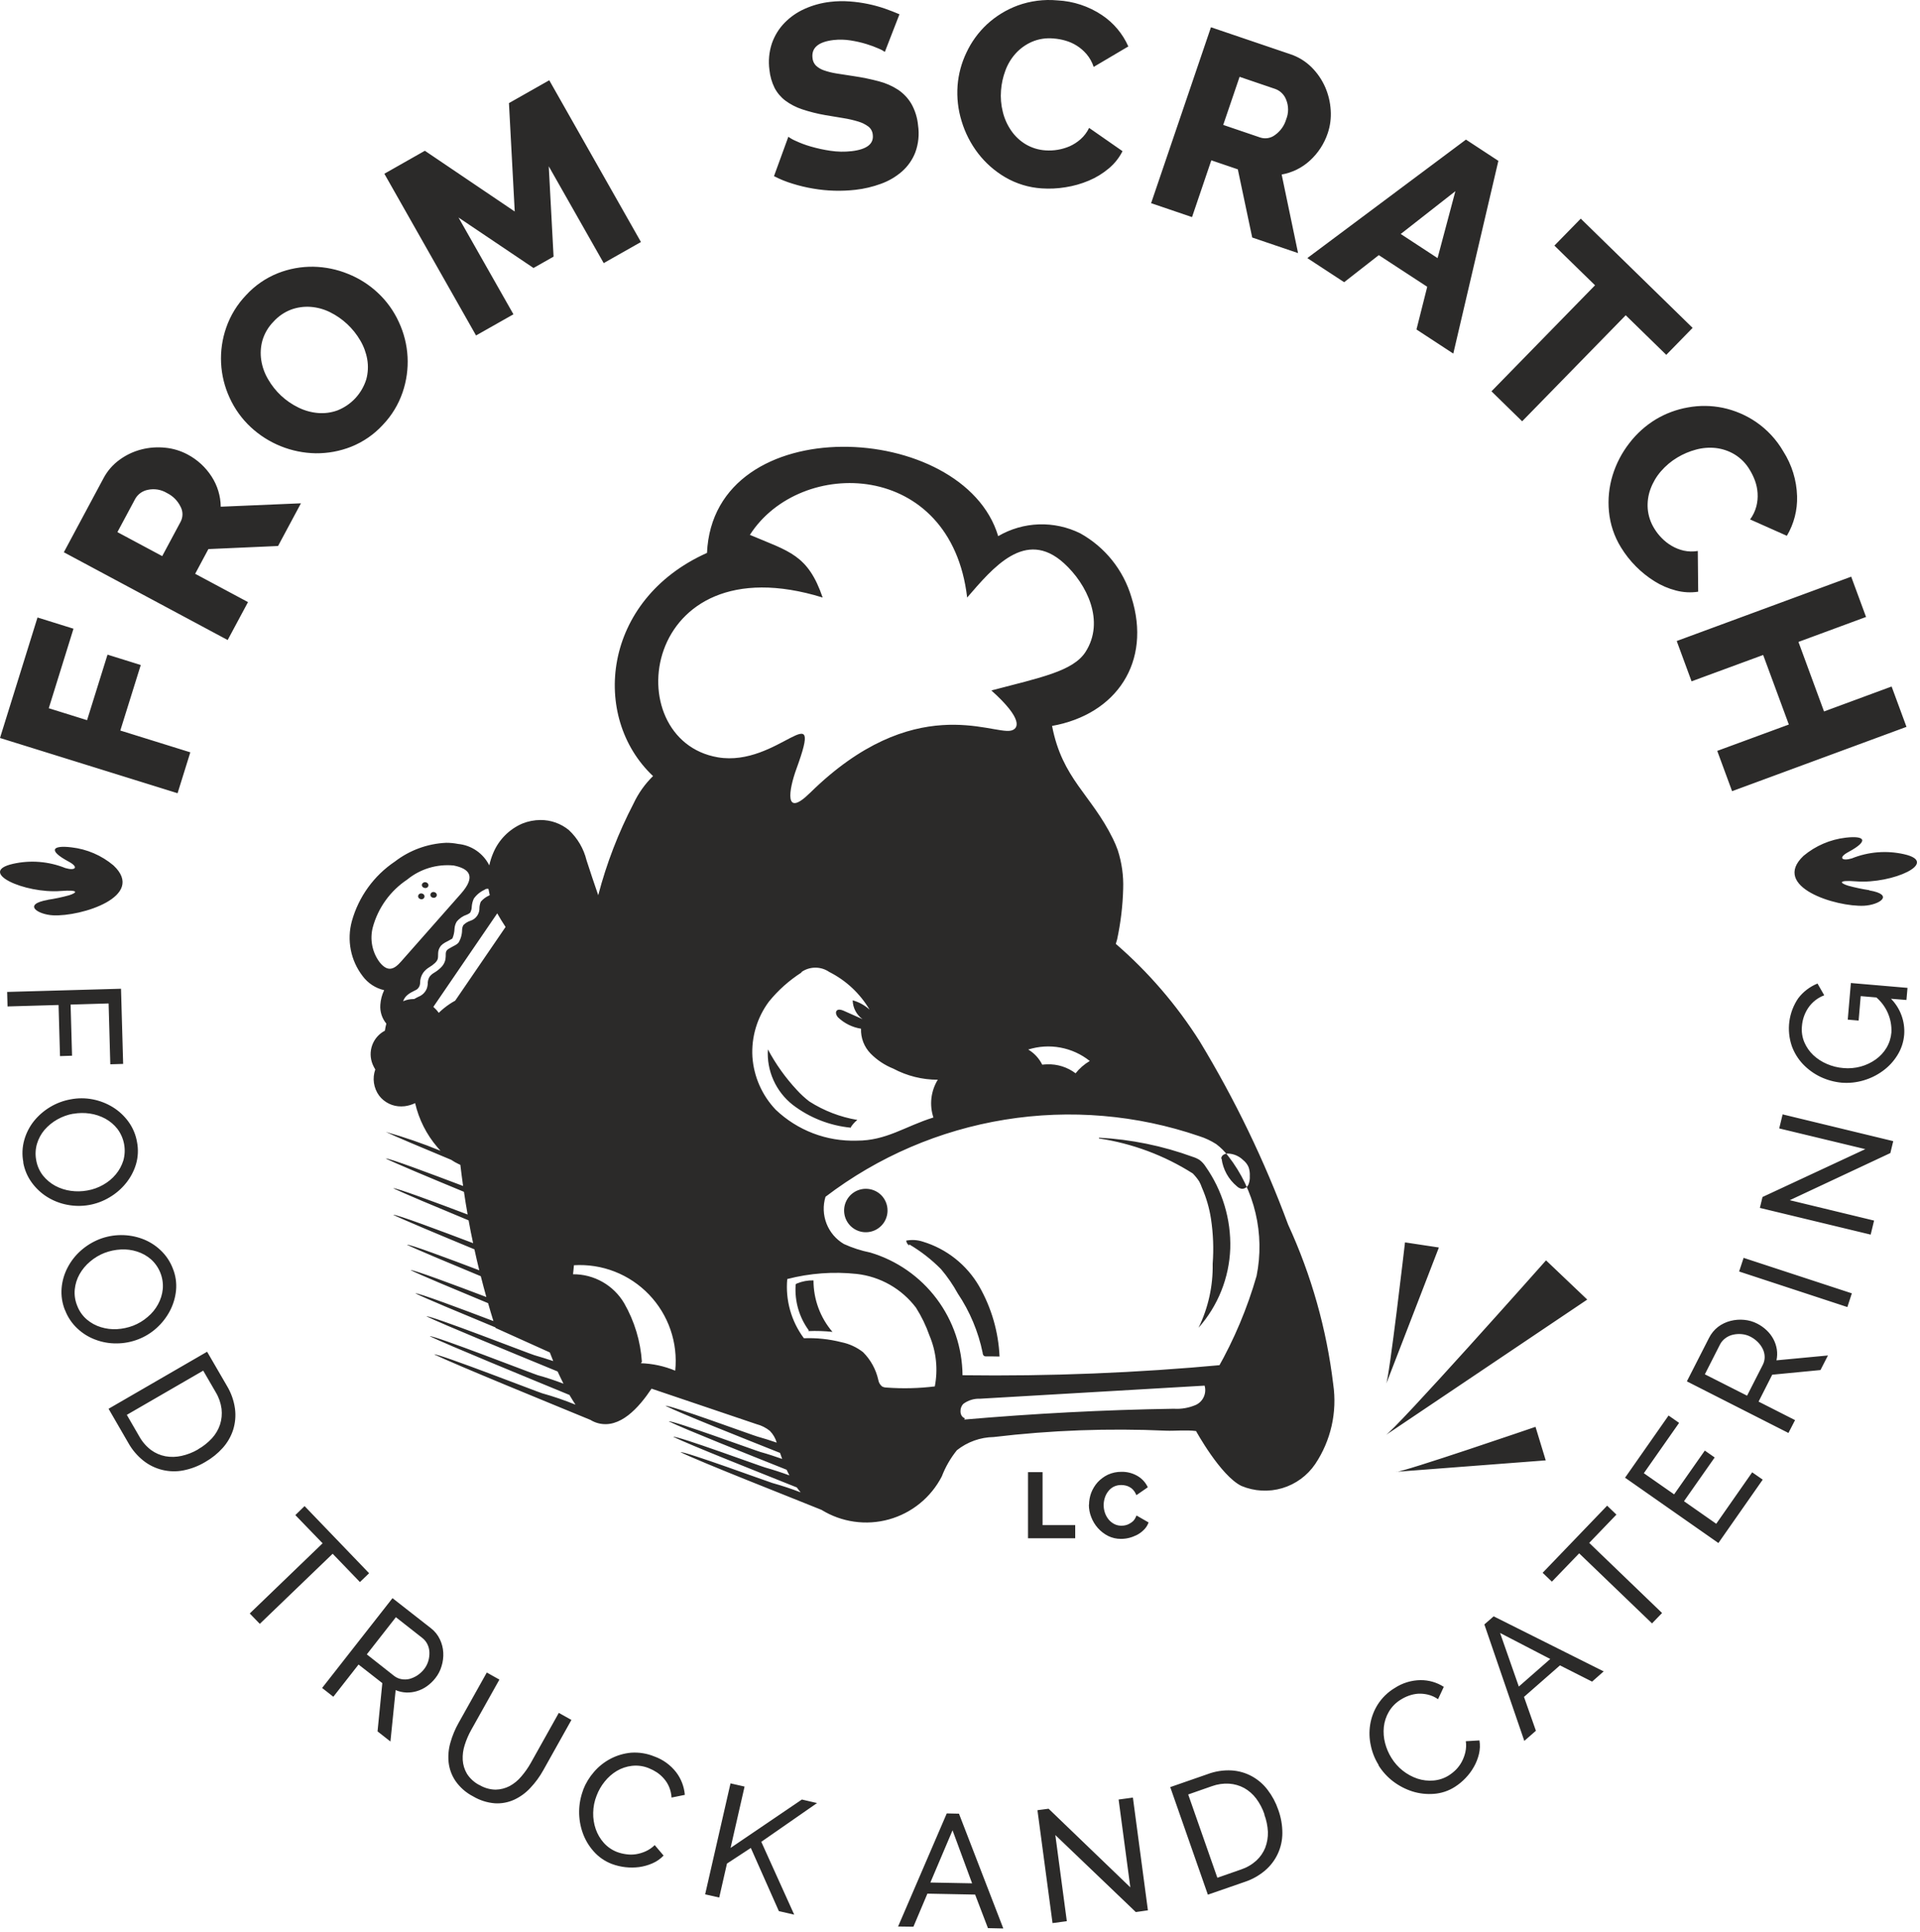 <svg width="312" height="314" viewBox="0 0 312 314" fill="none" xmlns="http://www.w3.org/2000/svg">
<path fillRule="evenodd" clipRule="evenodd" d="M106.105 126.115C95.972 116.565 97.818 97.507 114.887 89.861C115.955 66.314 156.598 68.325 162.205 87.136C164.216 85.96 166.49 85.302 168.819 85.223C171.147 85.146 173.461 85.648 175.548 86.684C179.57 88.921 182.555 92.648 183.857 97.063C187.183 107.574 181.433 116.109 170.96 117.981C172.622 126.598 177.281 129.064 180.852 136.316C181.151 136.924 181.414 137.547 181.641 138.186C182.292 140.207 182.589 142.325 182.516 144.447C182.815 144.608 182.215 144.28 182.516 144.447C182.444 147.213 182.114 149.968 181.533 152.672C181.45 152.95 181.379 153.182 181.317 153.4C186.615 157.99 191.213 163.33 194.959 169.256C200.68 178.698 205.488 188.667 209.316 199.022C213.097 207.241 215.571 216.002 216.649 224.985C217.312 229.517 216.27 234.133 213.722 237.942C212.443 239.827 210.549 241.213 208.366 241.862C206.181 242.51 203.838 242.383 201.736 241.503C198.345 239.856 194.357 232.58 194.357 232.58C192.773 232.373 190.779 232.58 189.515 232.524C180.157 232.099 170.779 232.443 161.477 233.553C159.304 233.589 157.204 234.342 155.501 235.691C154.465 236.974 153.635 238.413 153.043 239.953C152.17 241.646 150.956 243.142 149.478 244.344C148.001 245.546 146.291 246.43 144.455 246.94C142.62 247.451 140.699 247.575 138.814 247.308C136.928 247.042 135.117 246.39 133.494 245.39C128.451 243.342 113.876 237.635 110.585 236.015C111.139 235.801 124.913 240.858 125.509 241.024C127.067 241.456 128.603 241.964 130.114 242.549C129.908 242.317 129.713 242.061 129.522 241.8L129.487 241.746C123.177 239.213 112.201 234.88 109.404 233.514C109.958 233.29 123.73 238.347 124.322 238.5C125.65 238.876 126.974 239.306 128.277 239.787C128.119 239.492 127.966 239.179 127.821 238.868C121.409 236.305 111.324 232.3 108.663 231.003C109.217 230.785 122.996 235.834 123.587 235.988C124.772 236.318 125.943 236.704 127.101 237.112C126.982 236.787 126.866 236.467 126.758 236.135C120.336 233.572 110.728 229.762 108.14 228.482C108.694 228.264 122.467 233.325 123.06 233.471C124.125 233.774 125.179 234.102 126.217 234.463C126.009 233.748 125.629 233.093 125.11 232.557C124.476 232.041 123.741 231.669 122.952 231.466C117.262 229.545 111.57 227.619 105.876 225.691C103.815 228.768 100.74 232.267 97.157 231.296C96.729 231.179 96.318 230.999 95.939 230.765C90.448 228.495 73.837 221.729 70.568 220.125C71.122 219.907 87.516 226.284 88.109 226.446C89.946 226.959 91.751 227.575 93.517 228.295C93.218 227.862 92.965 227.413 92.687 226.965L92.541 226.716C85.615 223.861 72.656 218.546 69.825 217.166C70.379 216.948 86.775 223.336 87.37 223.498C88.79 223.892 90.192 224.355 91.568 224.884C91.23 224.222 90.923 223.558 90.61 222.896C83.32 219.899 71.737 215.139 69.299 213.936C69.854 213.711 86.25 220.099 86.839 220.252C87.87 220.549 88.888 220.868 89.9 221.207C89.709 220.744 89.524 220.281 89.346 219.804L80.537 215.83L80.512 215.739C74.775 213.363 69.126 211.008 67.491 210.2C67.866 210.059 75.113 212.78 80.18 214.707C79.881 213.732 79.583 212.769 79.315 211.798C73.714 209.472 68.302 207.21 66.719 206.428C67.082 206.295 73.996 208.889 79.029 210.798C78.713 209.655 78.414 208.54 78.13 207.416C72.749 205.183 67.655 203.049 66.124 202.298C66.478 202.159 72.911 204.566 77.883 206.453C77.605 205.316 77.329 204.172 77.094 203.047C71.276 200.64 65.53 198.235 63.893 197.436C64.279 197.287 71.809 200.121 76.881 202.043C76.603 200.802 76.376 199.572 76.148 198.337C70.674 196.067 65.447 193.875 63.901 193.122C64.254 192.981 70.969 195.484 75.989 197.387C75.767 196.16 75.577 194.938 75.393 193.701C69.751 191.371 64.275 189.071 62.685 188.291C63.059 188.142 70.189 190.837 75.254 192.751C75.09 191.607 74.947 190.468 74.808 189.321L74.737 189.285L74.629 189.236L74.567 189.202L74.503 189.177C74.094 188.985 73.698 188.76 73.326 188.503C68.471 186.484 64.096 184.647 62.697 183.961C65.719 184.817 68.688 185.841 71.594 187.034C71.413 186.853 71.243 186.65 71.06 186.436C69.301 184.378 68.066 181.925 67.458 179.286C66.916 179.545 66.335 179.717 65.739 179.79C65.563 179.81 65.387 179.819 65.21 179.819C64.513 179.829 63.826 179.676 63.2 179.37C62.573 179.065 62.029 178.619 61.608 178.065C61.164 177.461 60.877 176.756 60.768 176.015C60.658 175.276 60.734 174.521 60.985 173.817C60.821 173.55 60.678 173.274 60.558 172.987C60.147 172 60.118 170.894 60.477 169.889C60.836 168.881 61.556 168.042 62.498 167.538C62.517 167.538 62.525 167.517 62.544 167.517C62.602 167.129 62.679 166.743 62.779 166.362C62.069 165.506 61.72 164.407 61.805 163.295C61.859 162.475 62.069 161.67 62.426 160.929C61.023 160.607 59.782 159.792 58.927 158.634C57.966 157.383 57.307 155.93 57.005 154.382C56.702 152.834 56.759 151.236 57.176 149.715C58.276 145.752 60.759 142.313 64.173 140.02C66.574 138.175 69.481 137.111 72.506 136.974C73.156 136.972 73.807 137.036 74.445 137.163C75.516 137.266 76.541 137.64 77.427 138.25C78.311 138.86 79.03 139.684 79.508 140.647C79.659 139.941 79.881 139.252 80.168 138.588C81.072 136.457 82.764 134.758 84.891 133.845C85.824 133.471 86.82 133.276 87.823 133.272C89.512 133.26 91.149 133.843 92.452 134.917C93.859 136.237 94.851 137.935 95.31 139.807C95.92 141.707 96.557 143.594 97.213 145.492C98.562 140.332 100.485 135.343 102.944 130.61C103.728 128.933 104.806 127.412 106.131 126.119L106.105 126.115ZM140.319 229.702C141.3 234.983 140.319 239.602 138.155 240.011C135.992 240.416 133.417 236.459 132.44 231.169C131.462 225.878 132.437 221.285 134.612 220.873C136.787 220.46 139.348 224.423 140.319 229.702ZM104.138 221.555C106.057 221.618 107.95 222.028 109.723 222.767C109.952 220.518 109.69 218.25 108.954 216.112C108.219 213.975 107.026 212.024 105.461 210.393C103.895 208.762 101.994 207.488 99.888 206.666C97.783 205.843 95.523 205.494 93.266 205.631C93.22 206.12 93.174 206.61 93.12 207.098C94.797 207.084 96.447 207.515 97.906 208.343C99.363 209.169 100.582 210.366 101.431 211.81C103.1 214.724 104.084 217.978 104.307 221.329L104.127 221.566L104.138 221.555ZM156.661 230.717C167.98 229.737 179.358 229.134 190.736 228.955C191.979 229.036 193.222 228.816 194.361 228.316C194.923 228.044 195.369 227.583 195.622 227.011C195.876 226.442 195.921 225.799 195.747 225.199C183.577 225.919 171.417 226.627 159.263 227.326C158.3 227.285 157.355 227.571 156.575 228.136C155.87 228.791 155.888 230.215 156.801 230.507L156.677 230.717H156.661ZM197.861 222.427C200.559 217.675 202.686 212.618 204.195 207.364C204.875 203.989 204.815 200.508 204.025 197.156C203.236 193.803 201.734 190.655 199.621 187.936C199.059 187.181 198.389 186.511 197.638 185.946C196.787 185.399 195.868 184.967 194.903 184.662C184.749 181.178 173.89 180.255 163.291 181.973C152.693 183.689 142.682 187.991 134.146 194.504C133.708 195.934 133.766 197.467 134.307 198.86C134.849 200.252 135.845 201.424 137.133 202.182C138.503 202.807 139.941 203.271 141.417 203.568C145.722 204.851 149.499 207.482 152.197 211.072C154.896 214.662 156.372 219.019 156.411 223.51C170.595 223.697 184.78 223.13 198.905 221.811L197.861 222.45V222.427ZM178.54 184.896C183.772 185.17 188.936 186.226 193.857 188.028C194.241 188.146 194.606 188.316 194.944 188.532C195.334 188.833 195.67 189.2 195.928 189.619C198.654 193.508 200.053 198.173 199.916 202.919C199.746 207.679 197.922 212.232 194.761 215.795C196.34 212.562 197.129 208.999 197.059 205.401C197.245 202.958 197.152 200.503 196.783 198.081C196.517 196.337 196.021 194.637 195.313 193.022C195.193 192.67 195.043 192.327 194.863 192C194.562 191.539 194.216 191.111 193.83 190.717C189.198 187.777 184.002 185.839 178.579 185.025V184.901L178.54 184.896ZM198.507 188.304C198.739 190.066 199.631 191.674 201.001 192.807C201.223 193.024 201.507 193.162 201.814 193.212C202.043 193.209 202.261 193.139 202.452 193.012C202.643 192.884 202.796 192.703 202.885 192.492C203.051 192.068 203.122 191.611 203.091 191.155C203.122 190.663 203.056 190.171 202.9 189.7C202.703 189.24 202.393 188.837 201.997 188.526C201.354 187.899 200.503 187.528 199.605 187.482C199.339 187.465 199.073 187.524 198.843 187.661C198.725 187.723 198.627 187.818 198.557 187.932C198.486 188.045 198.451 188.177 198.449 188.31H198.497L198.507 188.304ZM144.224 196.743C144.224 197.44 144.017 198.121 143.629 198.702C143.241 199.281 142.689 199.733 142.044 199.999C141.4 200.267 140.688 200.337 140.005 200.2C139.319 200.064 138.696 199.731 138.202 199.237C137.71 198.742 137.37 198.113 137.235 197.43C137.098 196.745 137.167 196.034 137.433 195.39C137.702 194.745 138.153 194.193 138.732 193.805C139.313 193.417 139.993 193.211 140.692 193.209C141.157 193.207 141.62 193.298 142.051 193.475C142.479 193.651 142.869 193.909 143.197 194.237C143.525 194.566 143.784 194.961 143.959 195.39C144.137 195.818 144.226 196.278 144.224 196.743ZM169.35 173.037C169.628 173.004 169.881 172.987 170.151 172.979C171.817 172.917 173.454 173.435 174.784 174.438C175.421 173.633 176.202 172.956 177.088 172.436C175.702 171.329 174.066 170.582 172.321 170.258C170.578 169.931 168.781 170.041 167.09 170.576C168.069 171.161 168.858 172.014 169.362 173.037H169.35ZM131.632 128.864C148.428 112.34 161.155 119.392 164.257 118.746C165.537 118.47 166.341 116.916 161.099 112.216C169.04 110.128 174.373 109.099 176.397 105.959C179.596 100.973 176.627 94.918 172.888 91.531C166.615 85.847 161.34 92.295 157.163 97.113C154.546 74.673 130.016 74.162 121.857 86.93C128.229 89.633 131.292 90.126 133.682 97.113C104.04 87.948 100.145 120.267 116.655 123.083C126.436 124.745 134 112.399 129.416 124.963C128.186 128.343 127.36 133.075 131.632 128.858V128.864ZM174.57 133.668C174.57 133.668 175.517 134.559 174.57 134.559C172.936 134.803 171.267 134.643 169.71 134.094C168.188 133.577 166.567 133.432 164.981 133.674C164.693 132.743 164.116 131.93 163.33 131.357C162.545 130.784 161.595 130.477 160.622 130.487C159.061 130.539 157.513 130.788 156.011 131.224C149.962 133.019 155.156 134.579 157.951 133.421C159.786 132.672 161.508 131.402 162.894 132.247C165.069 133.589 163.089 135.33 161.375 136.328C160.24 137.036 158.951 137.457 157.617 137.549C156.281 137.644 154.946 137.404 153.724 136.86C151.726 135.934 148.566 137.325 145.911 138.682C141.632 140.875 128.798 141.193 140.076 146.864C141.693 147.665 143.453 148.138 145.256 148.258C147.059 148.376 148.868 148.138 150.578 147.557C163.129 151.219 169.661 144.509 161.908 144.299C146.87 143.896 159.454 140.145 165.143 142.201C171.002 144.635 171.553 144.119 175.926 139.522C179.173 161.072 135.627 170.651 131.851 142.826C128.339 143.127 124.733 138.962 129.883 137.009C134.702 136.044 135.667 131.251 139.721 127.563C141.452 125.984 144.839 125.513 146.333 124.652C150.24 122.301 154.847 121.396 159.352 122.091C164.838 122.415 168.355 123.963 169.547 125.611C171.08 128.383 172.757 131.072 174.57 133.668ZM144.808 128.512C145.318 128.51 145.818 128.661 146.243 128.945C146.667 129.227 146.999 129.63 147.194 130.101C147.391 130.574 147.439 131.091 147.341 131.593C147.241 132.093 146.998 132.552 146.639 132.913C146.276 133.274 145.818 133.519 145.318 133.62C144.816 133.718 144.295 133.668 143.824 133.473C143.351 133.278 142.95 132.946 142.666 132.519C142.382 132.097 142.234 131.597 142.234 131.087C142.236 130.404 142.508 129.752 142.99 129.269C143.473 128.786 144.127 128.514 144.808 128.512ZM162.404 124.679C162.913 124.679 163.413 124.828 163.836 125.111C164.262 125.395 164.595 125.799 164.789 126.269C164.984 126.74 165.035 127.26 164.936 127.76C164.836 128.259 164.592 128.719 164.231 129.08C163.87 129.441 163.413 129.686 162.911 129.786C162.412 129.885 161.89 129.837 161.419 129.64C160.947 129.445 160.543 129.112 160.261 128.688C159.978 128.263 159.827 127.764 159.827 127.254C159.831 126.571 160.103 125.918 160.586 125.436C161.068 124.953 161.72 124.681 162.404 124.679ZM155.33 180.933C155.339 180.948 155.349 180.962 155.361 180.975C155.374 180.993 155.384 181.008 155.393 181.028C155.376 181.028 155.32 180.929 155.32 180.929L155.33 180.933ZM162.848 171.948C163.728 171.944 164.598 172.101 165.422 172.41C165.978 172.643 166.463 173.015 166.836 173.49C167.206 173.967 167.451 174.529 167.544 175.125C167.621 175.477 167.571 175.845 167.403 176.164C167.324 176.309 167.208 176.428 167.067 176.515C166.928 176.604 166.768 176.654 166.602 176.662H166.526C167.08 177.019 167.719 177.547 167.544 178.188C167.37 178.827 166.575 178.98 165.938 179.02C162.697 178.982 159.485 179.63 156.517 180.931C156.287 181.059 156.036 181.138 155.776 181.163C155.698 181.169 155.623 181.157 155.554 181.126C155.484 181.093 155.422 181.045 155.376 180.985C155.075 180.221 154.934 179.402 154.965 178.582C154.994 177.762 155.196 176.953 155.554 176.212L155.604 176.121C156.814 174.687 158.293 173.5 159.958 172.637C160.848 172.166 161.842 171.937 162.848 171.954V171.948ZM181.186 173.714C182.319 173.714 183.429 174.037 184.388 174.641C185.16 175.15 185.801 175.838 186.26 176.642C186.72 177.445 186.986 178.346 187.034 179.271C184.88 178.856 182.699 178.588 180.508 178.47C179.055 178.368 177.598 178.248 176.137 178.248H175.683L175.548 178.128C175.778 177.231 176.218 176.403 176.83 175.706C177.442 175.01 178.21 174.465 179.069 174.119C179.744 173.85 180.464 173.716 181.19 173.72L181.186 173.714ZM161.111 175.525C162.375 175.276 163.689 175.428 164.865 175.957C165.087 176.088 165.338 176.16 165.594 176.169C165.849 176.146 166.112 175.915 166.034 175.666C166.001 175.552 165.928 175.448 165.828 175.384C165.558 175.202 165.26 175.071 164.946 174.984C163.996 174.716 162.993 174.704 162.035 174.952C161.692 175.006 161.381 175.187 161.165 175.459L161.105 175.513L161.111 175.525ZM130.222 158.069C128.229 159.348 126.451 160.937 124.957 162.776C123.029 165.363 122.077 168.547 122.268 171.769C122.492 174.982 123.83 178.018 126.051 180.354C127.804 182.022 129.867 183.328 132.128 184.191C134.386 185.054 136.797 185.455 139.215 185.382C144.04 185.403 147.065 183.052 151.68 181.62C151.346 180.607 151.234 179.537 151.356 178.478C151.479 177.418 151.832 176.395 152.39 175.484C149.87 175.486 147.385 174.865 145.162 173.678C143.778 173.125 142.523 172.292 141.477 171.232C140.956 170.699 140.549 170.066 140.281 169.372C140.012 168.677 139.889 167.935 139.916 167.19C138.495 166.967 137.179 166.31 136.144 165.312C135.901 165.011 135.712 164.531 135.967 164.253C136.221 163.975 136.698 164.106 137.055 164.253C138.096 164.724 139.134 165.177 140.161 165.637C139.676 165.286 139.279 164.828 139.001 164.295C138.723 163.764 138.572 163.174 138.561 162.576C139.58 162.859 140.52 163.376 141.303 164.09C139.75 161.464 137.476 159.338 134.751 157.966C134.108 157.52 133.347 157.281 132.566 157.268C131.784 157.254 131.016 157.472 130.358 157.895L130.207 158.036L130.222 158.069ZM138.273 183.278C134.835 182.948 131.562 181.661 128.819 179.563C127.466 178.499 126.391 177.123 125.689 175.552C124.984 173.983 124.671 172.265 124.78 170.547C126.055 172.944 127.64 175.162 129.489 177.148C130.107 177.828 130.784 178.449 131.512 179.011C133.886 180.528 136.538 181.551 139.318 182.018C138.903 182.346 138.545 182.742 138.262 183.187L138.273 183.278ZM150.881 170.837C150.113 170.86 149.347 170.709 148.646 170.392C147.945 170.076 147.329 169.603 146.839 169.013C146.358 168.414 146.025 167.714 145.861 166.963C145.694 166.212 145.706 165.436 145.893 164.691C151.64 165.411 157.472 164.884 163 163.155C168.206 161.638 173.269 159.669 178.129 157.268C178.426 157.137 178.208 157.022 178.518 157.055C179.503 157.434 180.429 157.953 181.273 158.588C184.751 161.672 187.324 165.642 188.717 170.08C189.082 171.026 189.273 172.031 189.275 173.045C189.269 173.55 189.136 174.048 188.885 174.488C188.634 174.928 188.27 175.295 187.835 175.554C187.143 174.257 186.104 173.178 184.832 172.438C183.56 171.699 182.105 171.327 180.634 171.367C180.997 168.721 179.628 166.102 179.707 163.434C178.854 164.925 178.078 166.457 177.388 168.028C177.571 167.017 177.76 166.009 177.939 164.998C178.015 164.517 177.961 163.847 177.484 163.815C176.967 165.529 175.901 165.783 175.494 167.526C167.879 166.349 160.093 167.49 153.137 170.804C152.404 171.058 151.626 171.153 150.854 171.08H150.751L150.842 170.825L150.881 170.837ZM138.922 152.716C140.251 154.243 141.879 155.486 143.704 156.362C144.259 156.654 145.003 157.038 145.577 157.283C147.461 157.96 149.466 158.246 151.464 158.115C153.369 158.231 155.274 157.891 157.025 157.137C154.214 157.032 151.419 156.731 148.65 156.233C145.874 155.735 143.216 154.72 140.815 153.241C140.284 152.815 139.649 152.537 138.976 152.434C138.976 152.516 138.949 152.603 138.949 152.678V152.705L138.922 152.716ZM147.746 202.24C149.636 203.354 151.373 204.706 152.915 206.266C153.954 207.492 154.868 208.818 155.641 210.227C157.6 213.145 158.974 216.421 159.682 219.862C159.681 219.953 159.698 220.038 159.73 220.123C159.765 220.205 159.814 220.287 159.877 220.35C160.003 220.43 160.147 220.464 160.294 220.447C161.004 220.447 161.717 220.447 162.425 220.468C162.248 216.459 161.113 212.549 159.121 209.063C157.096 205.56 153.813 202.958 149.939 201.792C149.074 201.51 148.154 201.456 147.26 201.63C147.279 201.796 147.331 201.954 147.422 202.095C147.513 202.236 147.636 202.356 147.779 202.441L147.731 202.246L147.746 202.24ZM201.769 220.713C204.904 216.544 206.92 211.641 207.623 206.473C209.302 208.134 210.482 210.231 211.032 212.527C211.981 214.888 212.555 217.384 212.73 219.924C212.775 220.312 212.74 220.707 212.628 221.08C212.516 221.456 212.331 221.802 212.082 222.103C211.52 222.528 210.827 222.744 210.122 222.715C207.808 222.883 205.485 222.852 203.176 222.624C202.637 222.622 202.116 222.437 201.705 222.093C201.346 221.698 201.414 220.891 201.931 220.783L201.759 220.719L201.769 220.713ZM151.9 225.355C152.448 222.56 152.145 219.665 151.033 217.044C150.477 215.457 149.742 213.94 148.843 212.522C147.692 211.005 146.25 209.74 144.598 208.798C142.944 207.857 141.116 207.26 139.226 207.046C135.442 206.643 131.616 206.92 127.929 207.874C127.611 211.304 128.574 214.735 130.632 217.497C132.689 217.418 134.747 217.633 136.741 218.142C138.02 218.403 139.219 218.957 140.248 219.76C141.481 220.993 142.338 222.553 142.72 224.257C142.784 224.682 143.008 225.069 143.345 225.338C143.566 225.452 143.811 225.51 144.06 225.512C146.669 225.708 149.294 225.645 151.894 225.326C151.915 224.917 151.946 224.496 151.966 224.083L151.894 225.326L151.9 225.355ZM131.402 216.183C129.865 214.072 129.119 211.487 129.29 208.879C129.29 208.818 129.302 208.756 129.329 208.702C129.379 208.656 129.435 208.621 129.497 208.6C130.35 208.244 131.271 208.073 132.193 208.096C132.187 211.165 133.28 214.133 135.276 216.465C133.979 216.324 132.676 216.282 131.371 216.336L131.402 216.183ZM203.006 221.014C205.612 217.714 207.368 213.823 208.119 209.684C208.519 210.379 208.876 211.099 209.19 211.838C209.289 212.025 209.356 212.224 209.391 212.433C209.397 212.709 209.347 212.983 209.238 213.24C208.355 215.865 207.199 218.391 205.787 220.777C205.67 221.007 205.498 221.207 205.284 221.356C205.11 221.435 204.919 221.474 204.728 221.468C204.083 221.495 203.443 221.344 202.877 221.035L202.997 221.014H203.006ZM225.06 233.321C226.507 232.707 251.231 204.84 251.231 204.84L257.928 211.213L225.06 233.321ZM226.855 239.217C227.836 239.325 249.521 231.896 249.521 231.896L251.181 237.345L226.87 239.206L226.855 239.217ZM225.22 225.01C225.739 224.203 228.314 201.917 228.314 201.917L233.817 202.749L225.22 225.01ZM176.965 244.566C176.971 243.904 177.088 243.25 177.316 242.63C177.557 242.003 177.907 241.424 178.351 240.92C178.822 240.406 179.385 239.986 180.012 239.681C180.715 239.358 181.477 239.196 182.251 239.204C183.153 239.189 184.046 239.418 184.826 239.87C185.525 240.271 186.09 240.868 186.455 241.584L186.515 241.721L184.67 242.997L184.573 242.802C184.459 242.547 184.303 242.313 184.112 242.109C183.946 241.927 183.749 241.777 183.529 241.667C183.324 241.551 183.108 241.472 182.879 241.428C182.655 241.375 182.423 241.35 182.191 241.352C181.765 241.346 181.342 241.447 180.958 241.634C180.615 241.817 180.316 242.068 180.082 242.379C179.835 242.696 179.648 243.053 179.53 243.435C179.275 244.234 179.285 245.093 179.557 245.886C179.692 246.27 179.891 246.631 180.146 246.946C180.398 247.253 180.709 247.505 181.061 247.689C181.418 247.872 181.813 247.967 182.213 247.963C182.446 247.969 182.68 247.943 182.906 247.888C183.145 247.832 183.373 247.741 183.583 247.612C183.803 247.492 184.006 247.341 184.184 247.164C184.361 246.969 184.502 246.743 184.6 246.498L184.681 246.303L186.644 247.434L186.59 247.575C186.423 247.99 186.166 248.366 185.837 248.673C185.521 248.988 185.162 249.249 184.766 249.457C184.359 249.663 183.929 249.829 183.485 249.943C183.05 250.053 182.603 250.107 182.155 250.105C181.421 250.111 180.7 249.945 180.043 249.619C178.794 248.972 177.826 247.884 177.327 246.567C177.073 245.927 176.942 245.245 176.943 244.554L176.965 244.566ZM169.42 247.868H174.722V250.011H167.049V239.26H169.42V247.868ZM7.773 146.237C8.936 146.063 10.089 145.82 11.224 145.507C12.517 145.096 12.955 144.575 9.867 144.808C3.992 145.262 -3.804 141.726 2.109 140.394C4.949 139.753 7.917 139.993 10.617 141.08C12.249 141.562 12.866 140.944 11.147 140.025C7.759 138.207 8.479 137.335 11.611 137.715C14.129 138.001 16.504 139.022 18.442 140.653C23.797 145.689 13.196 148.991 8.614 148.763C6.12 148.628 3.594 146.982 7.767 146.252L7.773 146.237ZM303.744 144.672C302.584 144.496 301.434 144.252 300.303 143.942C299.004 143.527 298.55 143.006 301.644 143.243C307.521 143.687 315.315 140.161 309.403 138.829C306.568 138.188 303.603 138.427 300.909 139.516C299.274 140.002 298.658 139.381 300.378 138.466C303.756 136.644 303.051 135.775 299.924 136.144C297.402 136.438 295.022 137.463 293.074 139.093C287.739 144.131 298.338 147.426 302.922 147.204C305.402 147.069 307.934 145.422 303.756 144.71L303.744 144.672ZM28.856 128.92L0 119.939L6.095 100.356L11.942 102.18L7.925 115.105L14.148 117.046L17.472 106.395L22.874 108.08L19.55 118.729L30.926 122.272L28.849 128.939L28.856 128.92ZM37.007 104.027L10.374 89.755L16.804 77.752C17.439 76.543 18.346 75.499 19.456 74.704C20.519 73.93 21.722 73.366 22.998 73.042C24.26 72.722 25.567 72.629 26.86 72.766C28.126 72.89 29.353 73.262 30.475 73.86C32.069 74.702 33.418 75.943 34.393 77.46C35.337 78.919 35.849 80.616 35.87 82.353L48.902 81.799L45.184 88.738L33.862 89.24L31.714 93.256L40.301 97.856L37.005 104.002L37.007 104.027ZM26.35 90.4L29.365 84.771C29.558 84.393 29.657 83.974 29.651 83.552C29.647 83.129 29.539 82.712 29.336 82.34C28.865 81.374 28.085 80.595 27.12 80.124C26.19 79.56 25.076 79.379 24.015 79.612C23.596 79.693 23.198 79.863 22.849 80.108C22.5 80.355 22.208 80.674 21.992 81.043L19.078 86.482L26.356 90.379L26.35 90.4ZM62.218 69.043C60.79 70.602 59.028 71.82 57.064 72.606C55.229 73.33 53.272 73.692 51.299 73.671C47.371 73.604 43.607 72.085 40.733 69.408C39.294 68.062 38.133 66.447 37.317 64.654C35.657 61.064 35.458 56.968 36.763 53.233C37.448 51.266 38.548 49.471 39.989 47.969C41.417 46.408 43.179 45.19 45.144 44.406C46.98 43.679 48.94 43.32 50.917 43.349C52.861 43.386 54.783 43.783 56.582 44.523C58.364 45.238 59.998 46.279 61.4 47.593C62.84 48.937 63.999 50.552 64.814 52.345C66.488 55.929 66.706 60.019 65.424 63.76C64.752 65.733 63.658 67.535 62.218 69.043ZM45.661 64.289C46.497 65.073 47.447 65.725 48.475 66.227C49.465 66.719 50.537 67.02 51.637 67.12C52.72 67.215 53.81 67.072 54.833 66.701C55.943 66.263 56.943 65.582 57.754 64.708C58.566 63.831 59.17 62.785 59.523 61.646C59.811 60.589 59.863 59.483 59.678 58.404C59.489 57.317 59.103 56.275 58.541 55.327C57.387 53.347 55.677 51.751 53.623 50.737C52.635 50.247 51.561 49.954 50.462 49.873C49.388 49.797 48.311 49.95 47.302 50.318C46.207 50.737 45.227 51.407 44.443 52.278C43.598 53.136 42.978 54.191 42.639 55.347C42.351 56.393 42.289 57.489 42.457 58.562C42.627 59.649 43.004 60.693 43.565 61.641C44.129 62.621 44.835 63.513 45.659 64.289H45.661ZM98.099 42.756L89.172 27.026L89.956 41.708L86.696 43.555L74.507 35.35L83.434 51.081L77.358 54.522L62.458 28.238L69.041 24.503L83.644 34.376L82.704 16.759L89.254 13.045L104.154 39.332L98.08 42.776L98.099 42.756ZM143.786 8.436C143.486 8.218 143.162 8.043 142.819 7.909C142.162 7.618 141.491 7.369 140.804 7.161C139.954 6.902 139.086 6.703 138.208 6.568C137.299 6.425 136.374 6.404 135.457 6.504C132.981 6.796 131.83 7.77 132.033 9.438C132.071 9.897 132.268 10.328 132.587 10.66C132.96 11.006 133.401 11.27 133.882 11.432C134.548 11.664 135.235 11.833 135.932 11.943C136.762 12.079 137.69 12.22 138.765 12.38C140.128 12.582 141.477 12.858 142.809 13.212C143.925 13.499 144.986 13.966 145.951 14.595C146.834 15.192 147.571 15.976 148.109 16.892C148.705 17.962 149.072 19.145 149.184 20.365C149.404 21.845 149.252 23.356 148.738 24.764C148.273 25.966 147.523 27.037 146.552 27.888C145.548 28.755 144.393 29.428 143.145 29.875C141.813 30.363 140.427 30.691 139.016 30.849C136.723 31.11 134.405 31.042 132.132 30.65C131.006 30.463 129.894 30.197 128.806 29.857C127.758 29.544 126.743 29.133 125.774 28.628L128.105 22.226C128.476 22.495 128.877 22.723 129.3 22.899C130.088 23.266 130.904 23.571 131.74 23.81C132.786 24.113 133.851 24.345 134.928 24.503C136.08 24.678 137.25 24.7 138.408 24.567C140.856 24.275 142.01 23.391 141.825 21.899C141.803 21.64 141.73 21.388 141.608 21.16C141.487 20.93 141.317 20.73 141.114 20.569C140.618 20.205 140.064 19.931 139.474 19.757C138.688 19.517 137.883 19.332 137.071 19.203C136.15 19.06 135.158 18.884 134.071 18.703C132.799 18.481 131.545 18.164 130.319 17.755C129.345 17.431 128.428 16.954 127.603 16.342C126.879 15.788 126.285 15.084 125.864 14.275C125.416 13.364 125.135 12.38 125.034 11.368C124.836 9.928 124.97 8.46 125.424 7.078C125.855 5.825 126.553 4.68 127.474 3.727C128.418 2.756 129.541 1.976 130.778 1.43C132.102 0.839 133.51 0.457 134.951 0.299C135.988 0.177 137.034 0.156 138.076 0.235C139.086 0.307 140.089 0.447 141.081 0.654C142.004 0.845 142.913 1.096 143.805 1.403C144.652 1.702 145.444 2.011 146.163 2.322L143.795 8.417L143.786 8.436ZM155.608 13.893C155.752 12.044 156.237 10.237 157.038 8.564C157.841 6.835 158.97 5.275 160.362 3.972C161.813 2.629 163.516 1.584 165.37 0.895C167.438 0.144 169.646 -0.139 171.836 0.063C174.415 0.191 176.913 1.015 179.061 2.449C180.947 3.706 182.437 5.475 183.352 7.548L177.723 10.874C177.476 10.117 177.086 9.415 176.575 8.807C175.664 7.738 174.452 6.966 173.097 6.591C172.477 6.413 171.844 6.3 171.201 6.254C169.993 6.136 168.773 6.325 167.658 6.807C166.66 7.248 165.766 7.892 165.035 8.701C164.309 9.512 163.745 10.451 163.373 11.472C162.985 12.511 162.745 13.6 162.664 14.705C162.572 15.873 162.67 17.047 162.956 18.184C163.22 19.274 163.683 20.307 164.32 21.232C164.936 22.129 165.737 22.885 166.669 23.447C167.654 24.03 168.762 24.37 169.902 24.439C171.242 24.532 172.585 24.304 173.82 23.773C174.465 23.484 175.064 23.096 175.594 22.627C176.176 22.111 176.644 21.486 176.98 20.787L182.41 24.568C181.863 25.651 181.101 26.609 180.169 27.383C179.194 28.203 178.102 28.871 176.928 29.361C175.71 29.875 174.434 30.235 173.13 30.436C171.855 30.645 170.564 30.706 169.277 30.619C167.196 30.485 165.176 29.869 163.373 28.825C161.657 27.823 160.153 26.499 158.941 24.926C157.737 23.356 156.83 21.583 156.262 19.687C155.685 17.825 155.463 15.87 155.606 13.924L155.608 13.893ZM187.05 33.038L196.78 4.43L209.677 8.809C210.972 9.238 212.151 9.961 213.12 10.922C214.054 11.851 214.805 12.943 215.336 14.148C215.855 15.338 216.16 16.613 216.239 17.91C216.326 19.178 216.162 20.448 215.757 21.652C215.184 23.36 214.184 24.893 212.852 26.107C212.213 26.692 211.495 27.182 210.719 27.564C209.943 27.944 209.119 28.213 208.27 28.365L210.937 41.135L203.485 38.603L201.146 27.522L196.837 26.057L193.705 35.285L187.092 33.034L187.05 33.038ZM198.754 20.295L204.801 22.353C205.205 22.482 205.633 22.509 206.05 22.438C206.469 22.364 206.861 22.193 207.199 21.934C208.071 21.312 208.71 20.413 209.009 19.384C209.416 18.373 209.416 17.242 209.009 16.23C208.862 15.831 208.631 15.466 208.331 15.163C208.031 14.858 207.67 14.623 207.27 14.472L201.433 12.486L198.773 20.301L198.754 20.295ZM238.222 22.69L243.485 26.143L236.16 57.466L230.177 53.548L231.925 46.609L224.054 41.465L218.426 45.864L212.441 41.947L238.204 22.7L238.222 22.69ZM233.603 41.947L236.5 31.071L227.619 38.029L233.603 41.947ZM270.758 57.659L264.18 51.237L247.349 68.471L242.364 63.598L259.194 46.366L252.59 39.917L256.871 35.535L275.051 53.287L270.771 57.67L270.758 57.659ZM269.096 68.141C270.689 67.192 272.443 66.539 274.271 66.219C276.147 65.873 278.073 65.893 279.944 66.275C281.879 66.682 283.719 67.466 285.354 68.579C287.168 69.825 288.683 71.457 289.785 73.361C291.175 75.538 291.949 78.049 292.026 80.629C292.097 82.893 291.523 85.13 290.365 87.08L284.391 84.42C284.863 83.781 285.209 83.055 285.41 82.286C285.587 81.591 285.655 80.873 285.608 80.157C285.566 79.475 285.429 78.803 285.199 78.161C284.981 77.555 284.701 76.972 284.368 76.422C283.765 75.37 282.908 74.486 281.874 73.855C280.943 73.295 279.905 72.942 278.826 72.816C277.745 72.697 276.653 72.784 275.603 73.071C274.531 73.355 273.504 73.791 272.555 74.364C271.551 74.966 270.652 75.725 269.887 76.613C269.152 77.464 268.579 78.443 268.195 79.501C267.822 80.521 267.674 81.612 267.757 82.696C267.853 83.833 268.22 84.933 268.824 85.901C269.162 86.46 269.565 86.978 270.026 87.441C270.503 87.935 271.045 88.362 271.638 88.707C272.248 89.066 272.908 89.331 273.597 89.49C274.35 89.657 275.13 89.676 275.89 89.547L275.954 96.169C274.754 96.35 273.528 96.285 272.352 95.976C271.121 95.659 269.943 95.152 268.865 94.476C266.645 93.087 264.776 91.201 263.41 88.966C262.315 87.194 261.646 85.192 261.453 83.118C261.266 81.135 261.468 79.137 262.053 77.234C262.636 75.343 263.559 73.575 264.776 72.015C265.963 70.461 267.43 69.147 269.104 68.136L269.096 68.141ZM309.816 118.128L281.464 128.586L279.052 122.037L290.686 117.754L286.514 106.451L274.879 110.732L272.466 104.181L300.82 93.725L303.233 100.272L292.248 104.326L296.404 115.629L307.388 111.575L309.801 118.124L309.816 118.128ZM1.158 161.213L19.664 160.693L20.012 172.911L17.925 172.975L17.649 163.085L11.473 163.268L11.708 171.58L9.751 171.645L9.515 163.334L1.225 163.572L1.162 161.213H1.158ZM3.797 188.914C3.559 187.71 3.609 186.463 3.941 185.28C4.258 184.153 4.796 183.104 5.526 182.189C6.265 181.28 7.161 180.506 8.168 179.906C9.184 179.3 10.301 178.881 11.465 178.673C12.654 178.441 13.878 178.441 15.067 178.673C16.229 178.897 17.338 179.329 18.346 179.951C19.336 180.564 20.197 181.366 20.878 182.309C21.586 183.286 22.06 184.409 22.264 185.598C22.501 186.807 22.444 188.059 22.092 189.24C21.753 190.36 21.199 191.4 20.459 192.307C19.72 193.222 18.822 193.994 17.809 194.591C15.75 195.834 13.302 196.27 10.942 195.809C9.784 195.594 8.678 195.164 7.68 194.542C6.695 193.931 5.839 193.128 5.157 192.188C4.451 191.215 3.978 190.094 3.771 188.91L3.797 188.914ZM11.903 181.005C10.99 181.164 10.112 181.485 9.307 181.94C8.527 182.383 7.829 182.948 7.24 183.624C6.676 184.287 6.257 185.062 6.01 185.895C5.757 186.76 5.713 187.673 5.883 188.557C6.039 189.474 6.42 190.337 6.991 191.068C7.541 191.748 8.219 192.311 8.987 192.73C9.772 193.145 10.627 193.421 11.509 193.541C12.395 193.664 13.297 193.647 14.177 193.486C15.09 193.332 15.97 193.017 16.773 192.556C17.554 192.122 18.25 191.545 18.822 190.858C19.373 190.196 19.79 189.43 20.044 188.607C20.29 187.733 20.33 186.82 20.162 185.928C19.994 185.037 19.624 184.197 19.079 183.471C18.543 182.788 17.869 182.219 17.103 181.805C16.321 181.383 15.47 181.105 14.59 180.977C13.694 180.846 12.785 180.86 11.893 181.022L11.903 181.005ZM10.565 212.948C10.102 211.807 9.911 210.578 10.012 209.35C10.108 208.188 10.436 207.055 10.978 206.023C11.519 204.975 12.251 204.035 13.135 203.253C14.022 202.467 15.04 201.84 16.142 201.402C18.39 200.528 20.884 200.508 23.146 201.348C24.242 201.757 25.242 202.383 26.09 203.187C26.966 204.01 27.645 205.021 28.076 206.143C28.543 207.281 28.724 208.515 28.605 209.74C28.487 210.902 28.145 212.035 27.601 213.068C27.051 214.112 26.321 215.048 25.443 215.837C24.575 216.625 23.567 217.245 22.475 217.668C21.345 218.107 20.143 218.337 18.93 218.337C17.755 218.349 16.586 218.14 15.487 217.722C14.401 217.318 13.407 216.7 12.565 215.903C11.687 215.081 11.008 214.072 10.579 212.948H10.565ZM16.997 203.622C16.134 203.956 15.333 204.44 14.628 205.044C13.941 205.621 13.364 206.312 12.924 207.094C12.499 207.851 12.235 208.692 12.15 209.557C12.063 210.455 12.198 211.362 12.54 212.197C12.863 213.068 13.403 213.842 14.107 214.448C14.773 215.015 15.547 215.44 16.385 215.693C17.236 215.959 18.128 216.069 19.017 216.017C19.911 215.965 20.794 215.776 21.631 215.46C22.498 215.124 23.3 214.641 23.999 214.031C24.688 213.46 25.26 212.761 25.684 211.976C26.101 211.215 26.362 210.381 26.449 209.518C26.528 208.615 26.395 207.704 26.061 206.863C25.727 206.019 25.202 205.266 24.526 204.66C23.866 204.093 23.098 203.666 22.268 203.404C21.422 203.133 20.533 203.02 19.645 203.07C18.741 203.116 17.85 203.3 17.003 203.622H16.997ZM17.634 228.965L33.654 219.69L36.871 225.23C37.564 226.378 38.014 227.658 38.191 228.986C38.334 230.131 38.228 231.294 37.881 232.394C37.528 233.479 36.951 234.477 36.19 235.326C35.377 236.231 34.424 237 33.366 237.6C32.253 238.272 31.029 238.739 29.751 238.984C28.622 239.2 27.46 239.163 26.343 238.887C25.227 238.611 24.184 238.1 23.285 237.382C22.301 236.596 21.478 235.626 20.861 234.525L17.645 228.965H17.634ZM32.171 235.554C33.021 235.075 33.789 234.463 34.449 233.748C35.04 233.101 35.487 232.339 35.761 231.507C36.02 230.69 36.101 229.826 36.001 228.974C35.877 228.021 35.557 227.104 35.061 226.28L33.023 222.763L20.606 229.949L22.648 233.477C23.123 234.328 23.768 235.073 24.544 235.662C25.239 236.17 26.038 236.519 26.885 236.679C27.747 236.834 28.631 236.81 29.489 236.62C30.432 236.411 31.34 236.058 32.175 235.57L32.171 235.554ZM58.489 257.121L54.057 252.522L42.218 263.915L40.585 262.229L52.424 250.823L47.993 246.239L49.494 244.778L59.979 255.687L58.475 257.137L58.489 257.121ZM52.359 274.315L63.779 259.739L70.019 264.62C70.643 265.097 71.141 265.716 71.477 266.426C71.803 267.1 71.992 267.834 72.031 268.581C72.072 269.33 71.977 270.076 71.753 270.793C71.546 271.499 71.207 272.159 70.749 272.736C70.361 273.236 69.902 273.676 69.385 274.045C68.892 274.4 68.344 274.67 67.763 274.846C67.201 275.018 66.613 275.095 66.024 275.074C65.428 275.051 64.841 274.919 64.293 274.684L63.445 283.037L61.351 281.393L62.127 273.547L58.265 270.528L54.167 275.765L52.32 274.315H52.359ZM59.6 268.872L64.007 272.346C64.364 272.632 64.787 272.827 65.237 272.904C65.671 272.983 66.119 272.968 66.547 272.866C66.999 272.738 67.428 272.545 67.821 272.292C68.232 272.013 68.597 271.678 68.906 271.291C69.219 270.897 69.454 270.443 69.599 269.961C69.736 269.5 69.796 269.021 69.78 268.542C69.765 268.088 69.655 267.637 69.454 267.228C69.259 266.826 68.975 266.479 68.622 266.205L64.331 262.835L59.587 268.899L59.6 268.872ZM77.883 290.092C78.684 290.58 79.599 290.845 80.535 290.86C81.332 290.847 82.114 290.646 82.82 290.278C83.548 289.88 84.195 289.347 84.723 288.708C85.297 288.042 85.804 287.32 86.237 286.554L90.807 278.384L92.857 279.53L88.286 287.701C87.706 288.749 86.995 289.72 86.171 290.59C85.426 291.397 84.528 292.047 83.532 292.507C82.556 292.947 81.487 293.145 80.415 293.08C79.166 292.981 77.956 292.596 76.881 291.955C75.733 291.366 74.747 290.503 74.011 289.443C73.407 288.548 73.026 287.519 72.903 286.446C72.789 285.359 72.888 284.259 73.193 283.211C73.507 282.09 73.957 281.009 74.532 279.995L79.103 271.827L81.153 272.974L76.578 281.144C76.14 281.927 75.781 282.754 75.513 283.611C75.258 284.396 75.15 285.221 75.194 286.044C75.242 286.836 75.48 287.61 75.885 288.291C76.387 289.065 77.08 289.696 77.9 290.119L77.883 290.092ZM94.762 290.883C95.173 289.826 95.766 288.847 96.511 287.994C97.262 287.118 98.169 286.39 99.19 285.852C100.232 285.301 101.375 284.962 102.55 284.855C103.836 284.767 105.127 284.973 106.32 285.462C107.729 285.96 108.966 286.859 109.883 288.042C110.69 289.106 111.176 290.38 111.284 291.71L109.126 292.148C109.093 291.549 108.958 290.959 108.725 290.407C108.518 289.912 108.232 289.459 107.877 289.059C107.545 288.674 107.161 288.336 106.738 288.052C106.333 287.788 105.905 287.563 105.455 287.382C104.581 287.019 103.627 286.886 102.685 286.992C101.817 287.094 100.977 287.374 100.224 287.82C99.472 288.274 98.806 288.861 98.259 289.551C97.703 290.237 97.26 291.009 96.949 291.835C96.598 292.717 96.41 293.655 96.395 294.605C96.372 295.51 96.511 296.411 96.804 297.266C97.09 298.092 97.536 298.853 98.115 299.507C98.709 300.167 99.452 300.681 100.284 300.999C100.757 301.173 101.249 301.293 101.749 301.358C102.274 301.437 102.809 301.437 103.334 301.358C103.884 301.27 104.419 301.109 104.926 300.881C105.468 300.635 105.967 300.293 106.391 299.876L107.833 301.575C107.317 302.113 106.698 302.546 106.013 302.841C105.324 303.142 104.598 303.345 103.855 303.447C102.357 303.638 100.836 303.464 99.421 302.937C98.282 302.503 97.265 301.798 96.46 300.881C95.679 300.003 95.075 298.982 94.685 297.872C93.888 295.609 93.921 293.136 94.775 290.893L94.762 290.883ZM114.592 307.849L118.707 289.843L120.992 290.362L118.717 300.335L130.304 292.468L132.772 293.041L123.71 299.339L129.059 311.177L126.565 310.604L122.01 300.335L118.132 302.877L116.874 308.395L114.588 307.877L114.592 307.849ZM153.848 294.725L155.834 294.767L163.037 313.424L160.543 313.37L158.459 307.915L150.702 307.764L148.431 313.136L145.94 313.103L153.848 294.725ZM157.965 306.081L154.788 297.467L151.186 305.956L157.962 306.085L157.965 306.081ZM171.491 298.235L173.359 312.238L171.037 312.551L168.586 294.2L170.398 293.962L183.678 306.742L181.774 292.468L184.097 292.153L186.536 310.474L184.569 310.756L171.481 298.23L171.491 298.235ZM196.278 307.931L190.165 290.449L196.224 288.345C197.472 287.872 198.808 287.666 200.14 287.739C201.296 287.811 202.423 288.135 203.438 288.691C204.438 289.241 205.311 289.997 205.998 290.911C206.737 291.877 207.316 292.96 207.71 294.113C208.158 295.336 208.387 296.629 208.384 297.932C208.382 299.083 208.133 300.216 207.652 301.26C207.171 302.304 206.469 303.235 205.595 303.981C204.637 304.802 203.531 305.431 202.334 305.832L196.278 307.931ZM205.477 294.881C205.164 293.952 204.707 293.08 204.12 292.294C203.597 291.602 202.937 291.022 202.18 290.596C201.425 290.189 200.594 289.949 199.739 289.891C198.783 289.833 197.824 289.974 196.924 290.302L193.083 291.646L197.82 305.182L201.665 303.84C202.587 303.535 203.436 303.041 204.158 302.391C204.79 301.806 205.284 301.09 205.604 300.291C205.915 299.469 206.06 298.594 206.033 297.716C205.986 296.751 205.79 295.801 205.448 294.896L205.477 294.881ZM224.02 286.846C223.419 285.886 222.993 284.829 222.763 283.719C222.508 282.59 222.472 281.426 222.655 280.283C222.842 279.121 223.263 278.005 223.892 277.01C224.589 275.923 225.527 275.012 226.635 274.348C227.884 273.527 229.341 273.08 230.835 273.061C232.174 273.049 233.489 273.429 234.616 274.153L233.68 276.16C233.186 275.813 232.628 275.558 232.039 275.419C231.518 275.295 230.982 275.243 230.447 275.269C229.941 275.305 229.441 275.412 228.963 275.581C228.507 275.743 228.069 275.952 227.66 276.209C226.843 276.697 226.164 277.386 225.684 278.206C225.243 278.963 224.967 279.803 224.873 280.673C224.784 281.551 224.852 282.439 225.075 283.292C225.293 284.143 225.641 284.952 226.106 285.699C227.083 287.289 228.588 288.488 230.358 289.081C231.188 289.353 232.065 289.451 232.935 289.378C233.821 289.305 234.676 289.023 235.429 288.55C235.851 288.28 236.245 287.963 236.602 287.61C236.971 287.228 237.287 286.799 237.538 286.332C237.801 285.836 237.998 285.309 238.123 284.763C238.254 284.18 238.278 283.58 238.195 282.989L240.41 282.858C240.532 283.595 240.503 284.346 240.329 285.072C240.154 285.807 239.874 286.515 239.497 287.172C239.123 287.837 238.664 288.451 238.131 289C237.619 289.536 237.046 290.009 236.419 290.407C235.398 291.065 234.228 291.455 233.014 291.544C231.838 291.636 230.656 291.505 229.528 291.154C228.393 290.791 227.332 290.239 226.384 289.519C225.438 288.799 224.631 287.911 224.006 286.9L224.02 286.846ZM241.227 263.993L242.719 262.694L260.598 271.642L258.714 273.304L253.495 270.663L247.648 275.788L249.586 281.291L247.7 282.939L241.215 264.026L241.227 263.993ZM251.902 269.619L243.761 265.394L246.809 274.105L251.908 269.636L251.902 269.619ZM262.678 246.149L258.247 250.758L270.086 262.153L268.453 263.84L256.614 252.456L252.182 257.056L250.679 255.616L261.161 244.709L262.665 246.158L262.678 246.149ZM284.728 239.287L286.442 240.478L279.239 250.779L264.072 240.163L271.142 230.057L272.854 231.252L267.123 239.433L272.044 242.869L277.031 235.755L278.635 236.874L273.649 243.985L278.888 247.652L284.744 239.266L284.728 239.287ZM290.621 232.892L274.116 224.506L277.718 217.44C278.069 216.739 278.575 216.123 279.194 215.643C279.795 215.191 280.48 214.865 281.208 214.679C281.932 214.494 282.68 214.435 283.423 214.508C284.159 214.573 284.873 214.778 285.529 215.114C286.093 215.398 286.612 215.76 287.069 216.195C287.515 216.612 287.89 217.102 288.178 217.64C288.454 218.16 288.641 218.719 288.733 219.3C288.824 219.895 288.805 220.499 288.677 221.086L297.041 220.296L295.829 222.666L287.986 223.423L285.77 227.795L291.698 230.804L290.621 232.892ZM283.9 226.832L286.442 221.844C286.654 221.439 286.763 220.991 286.759 220.534C286.753 220.092 286.651 219.657 286.459 219.258C286.257 218.835 285.981 218.451 285.649 218.121C285.3 217.768 284.896 217.472 284.454 217.245C284.007 217.013 283.518 216.874 283.014 216.828C282.537 216.784 282.059 216.816 281.594 216.926C281.148 217.027 280.727 217.222 280.364 217.499C280.005 217.766 279.712 218.104 279.507 218.499L277.039 223.359L283.9 226.832ZM300.195 212.429L282.607 206.65L283.337 204.432L300.924 210.2L300.195 212.429ZM290.796 195.05L304.539 198.374L303.985 200.655L285.979 196.316L286.408 194.542L303.113 186.762L289.123 183.396L289.677 181.113L307.651 185.463L307.183 187.401L290.791 195.083L290.796 195.05ZM307.282 162.317C308.035 163.081 308.616 163.998 308.986 165.005C309.359 166.013 309.509 167.09 309.43 168.159C309.336 169.348 308.956 170.495 308.322 171.504C307.713 172.492 306.914 173.353 305.973 174.037C305.02 174.737 303.951 175.264 302.814 175.594C301.667 175.932 300.469 176.056 299.278 175.963C298.068 175.851 296.886 175.527 295.79 175C294.74 174.492 293.79 173.797 292.984 172.954C292.192 172.116 291.578 171.126 291.181 170.043C290.733 168.752 290.592 167.372 290.77 166.017C290.949 164.664 291.443 163.371 292.212 162.242C293.022 161.178 294.105 160.35 295.344 159.85L296.439 161.759C295.394 162.153 294.495 162.853 293.86 163.772C293.25 164.668 292.889 165.71 292.814 166.791C292.727 167.677 292.86 168.568 293.204 169.389C293.539 170.176 294.034 170.887 294.653 171.477C295.302 172.083 296.05 172.57 296.869 172.917C297.718 173.286 298.624 173.512 299.548 173.587C300.5 173.674 301.459 173.591 302.381 173.338C303.254 173.097 304.076 172.705 304.813 172.18C305.52 171.676 306.116 171.032 306.562 170.286C307.012 169.526 307.282 168.673 307.353 167.792C307.404 166.721 307.211 165.654 306.788 164.669C306.365 163.685 305.724 162.811 304.914 162.112L302.364 161.894L302.026 165.866L300.258 165.714L300.768 159.763L309.969 160.553L309.797 162.522L307.303 162.323L307.282 162.317ZM68.483 146.154C68.556 146.154 68.63 146.14 68.699 146.109C68.767 146.081 68.827 146.034 68.877 145.98C68.917 145.93 68.947 145.874 68.964 145.812C68.981 145.75 68.985 145.687 68.975 145.623C68.966 145.559 68.945 145.503 68.91 145.449C68.877 145.395 68.831 145.345 68.778 145.308C68.678 145.243 68.562 145.206 68.443 145.2C68.368 145.198 68.292 145.214 68.223 145.245C68.155 145.276 68.095 145.322 68.047 145.38C68.008 145.428 67.978 145.488 67.96 145.548C67.945 145.607 67.941 145.669 67.951 145.731C67.958 145.793 67.981 145.851 68.014 145.905C68.049 145.957 68.093 146.005 68.145 146.04C68.242 146.111 68.362 146.152 68.483 146.154ZM69.126 144.328C69.199 144.326 69.271 144.314 69.338 144.283C69.406 144.255 69.466 144.212 69.516 144.16C69.556 144.11 69.585 144.054 69.603 143.992C69.62 143.93 69.624 143.867 69.614 143.803C69.605 143.739 69.582 143.678 69.547 143.624C69.512 143.571 69.468 143.523 69.414 143.488C69.317 143.417 69.199 143.376 69.078 143.374C69.004 143.374 68.929 143.388 68.862 143.419C68.794 143.45 68.734 143.498 68.686 143.554C68.645 143.602 68.616 143.654 68.599 143.716C68.584 143.776 68.578 143.844 68.588 143.905C68.599 143.967 68.622 144.027 68.657 144.079C68.689 144.131 68.736 144.179 68.788 144.214C68.883 144.295 69.004 144.334 69.126 144.328ZM70.485 145.917C70.56 145.917 70.631 145.903 70.699 145.872C70.766 145.841 70.826 145.795 70.874 145.737C70.915 145.691 70.946 145.637 70.963 145.575C70.981 145.515 70.984 145.448 70.975 145.386C70.965 145.324 70.942 145.264 70.907 145.212C70.873 145.16 70.826 145.115 70.772 145.082C70.674 145.007 70.554 144.967 70.431 144.969C70.357 144.967 70.284 144.986 70.216 145.017C70.151 145.048 70.093 145.09 70.047 145.148C70.006 145.195 69.975 145.254 69.958 145.314C69.941 145.376 69.934 145.436 69.944 145.499C69.954 145.561 69.975 145.625 70.01 145.677C70.043 145.731 70.091 145.774 70.145 145.806C70.243 145.88 70.363 145.918 70.485 145.917ZM65.179 156.268L74.926 145.22C77.339 142.471 76.348 141.195 73.716 140.663C70.994 140.4 68.279 141.224 66.163 142.958C63.426 144.783 61.442 147.534 60.579 150.711C60.328 151.678 60.297 152.693 60.489 153.676C60.68 154.656 61.091 155.585 61.689 156.386C63.017 158.032 64.036 157.573 65.187 156.262L65.179 156.268ZM68.657 143.563C68.616 143.61 68.588 143.666 68.57 143.726C68.553 143.786 68.549 143.847 68.558 143.909C68.568 143.971 68.591 144.031 68.624 144.083C68.659 144.135 68.705 144.179 68.757 144.212C68.865 144.293 68.999 144.332 69.134 144.32C69.269 144.311 69.394 144.255 69.489 144.158C69.529 144.11 69.558 144.052 69.576 143.99C69.593 143.93 69.595 143.863 69.585 143.801C69.578 143.739 69.556 143.681 69.521 143.627C69.487 143.575 69.442 143.533 69.388 143.498C69.28 143.419 69.145 143.378 69.01 143.39C68.875 143.401 68.75 143.465 68.657 143.563ZM70.043 145.154C70.002 145.202 69.973 145.26 69.956 145.322C69.939 145.382 69.934 145.443 69.944 145.505C69.954 145.569 69.977 145.625 70.012 145.679C70.047 145.731 70.091 145.779 70.145 145.814C70.253 145.891 70.386 145.926 70.518 145.917C70.651 145.907 70.776 145.847 70.871 145.754C70.913 145.706 70.944 145.654 70.961 145.592C70.981 145.53 70.984 145.461 70.975 145.397C70.967 145.333 70.944 145.274 70.909 145.22C70.874 145.166 70.828 145.123 70.774 145.088C70.664 145.009 70.529 144.969 70.396 144.98C70.261 144.994 70.135 145.056 70.043 145.154ZM68.049 145.382C68.007 145.428 67.978 145.484 67.96 145.544C67.943 145.604 67.937 145.666 67.947 145.727C67.956 145.789 67.979 145.849 68.014 145.901C68.049 145.953 68.095 145.997 68.149 146.03C68.255 146.111 68.389 146.148 68.524 146.138C68.657 146.129 68.782 146.067 68.877 145.971C68.917 145.922 68.947 145.864 68.964 145.802C68.981 145.743 68.985 145.677 68.975 145.613C68.966 145.551 68.942 145.494 68.908 145.44C68.875 145.387 68.829 145.341 68.776 145.305C68.666 145.227 68.531 145.189 68.398 145.202C68.265 145.218 68.141 145.281 68.051 145.382H68.049ZM112.49 127.252C113.72 127.267 114.93 127.574 116.019 128.146C117.107 128.715 118.045 129.533 118.755 130.537C119.713 132.129 120.275 133.93 120.392 135.785C120.51 137.638 120.182 139.495 119.435 141.197C116.418 140.192 113.26 139.678 110.081 139.678H109.773C113.05 140.769 116.115 142.413 118.84 144.536C118.408 146.09 117.974 147.63 117.534 149.173C115.324 148.256 112.952 147.785 110.56 147.787C109.825 147.787 109.092 147.831 108.364 147.924C110.728 149.001 113.094 150.064 115.465 151.153C115.795 151.263 116.071 151.493 116.241 151.798C116.306 152.073 116.281 152.365 116.169 152.628C115.704 154.098 115.237 155.585 114.785 157.059C113.735 157.244 112.674 157.36 111.61 157.404C111.498 157.291 111.39 157.161 111.274 157.048C109.991 155.855 108.389 155.06 106.663 154.758C105.947 154.612 105.218 154.538 104.486 154.542C103.1 154.523 101.728 154.826 100.479 155.424C100.089 155.295 99.75 155.046 99.512 154.71C99.126 153.836 99.08 152.847 99.379 151.94L99.539 151.448C100.753 144.758 102.965 138.286 106.098 132.255C106.767 130.738 107.773 129.396 109.041 128.331C110.051 127.621 111.259 127.248 112.494 127.265L112.49 127.252ZM87.823 136.843C88.67 136.827 89.499 137.107 90.161 137.638C91.037 138.536 91.645 139.661 91.917 140.885C93.679 146.333 95.6 151.728 97.678 157.073C95.847 157.376 94.2 158.375 93.091 159.866L93.058 159.848C90.203 156.22 87.54 152.442 85.079 148.535C84.16 147.281 83.469 145.874 83.04 144.38C82.706 142.923 82.855 141.396 83.459 140.03C83.994 138.744 84.999 137.713 86.272 137.146C86.767 136.943 87.296 136.835 87.835 136.831L87.823 136.843ZM84.633 143.695C85.922 143.764 87.213 143.563 88.422 143.104C88.51 143.056 88.609 143.035 88.711 143.038C88.811 143.042 88.91 143.071 88.995 143.125C89.194 143.309 89.049 143.645 88.9 143.855C88.597 144.324 88.194 144.716 87.717 145.003C87.344 145.177 86.943 145.285 86.532 145.316C86.005 145.436 85.455 145.382 84.961 145.16C84.843 145.098 84.739 145.011 84.658 144.905C84.577 144.801 84.519 144.677 84.488 144.548C84.457 144.419 84.455 144.283 84.48 144.154C84.503 144.023 84.558 143.899 84.633 143.791V143.695ZM85.986 146.777C87.279 146.833 88.568 146.631 89.782 146.181C89.869 146.132 89.968 146.106 90.068 146.106C90.168 146.106 90.267 146.132 90.356 146.181C90.548 146.364 90.407 146.7 90.251 146.928C89.948 147.391 89.547 147.779 89.072 148.064C88.701 148.24 88.3 148.346 87.891 148.377C87.362 148.505 86.81 148.449 86.32 148.215C86.202 148.153 86.1 148.067 86.019 147.962C85.937 147.856 85.876 147.738 85.845 147.609C85.814 147.482 85.81 147.345 85.835 147.215C85.858 147.084 85.911 146.96 85.986 146.852V146.766V146.777ZM87.821 149.966C89.113 150.026 90.404 149.823 91.614 149.365C91.703 149.319 91.803 149.296 91.903 149.3C92.004 149.304 92.102 149.335 92.187 149.387C92.384 149.564 92.243 149.896 92.085 150.122C91.847 150.547 91.508 150.906 91.095 151.163C90.682 151.417 90.209 151.562 89.723 151.583C89.195 151.705 88.644 151.645 88.153 151.415C88.037 151.353 87.933 151.267 87.85 151.163C87.769 151.056 87.711 150.935 87.68 150.805C87.65 150.676 87.646 150.541 87.669 150.41C87.694 150.279 87.746 150.157 87.821 150.047V149.966ZM90.128 153.241C91.046 153.287 91.965 153.143 92.826 152.819C92.89 152.79 92.957 152.776 93.029 152.776C93.098 152.776 93.169 152.79 93.233 152.819C93.38 152.956 93.279 153.185 93.16 153.371C92.946 153.695 92.662 153.969 92.33 154.171C92.06 154.286 91.772 154.365 91.481 154.405C91.103 154.49 90.711 154.446 90.361 154.28C90.278 154.235 90.205 154.171 90.147 154.096C90.089 154.021 90.047 153.934 90.025 153.841C90.004 153.749 90.002 153.654 90.02 153.56C90.037 153.467 90.074 153.379 90.128 153.301V153.241ZM105.75 159.238C106.358 159.358 106.91 159.673 107.317 160.138C107.729 160.603 107.97 161.192 108.011 161.809C108.028 161.935 107.997 162.062 107.926 162.166C107.87 162.215 107.81 162.255 107.746 162.292C107.561 162.357 107.362 162.377 107.169 162.34C106.978 162.303 106.799 162.212 106.65 162.085C106.536 161.979 106.436 161.859 106.347 161.728C105.968 161.211 105.596 160.701 105.214 160.186C105.142 160.112 105.09 160.028 105.053 159.933C105.019 159.837 105.003 159.736 105.011 159.634C105.038 159.557 105.084 159.483 105.146 159.429C105.208 159.373 105.28 159.335 105.36 159.315C105.523 159.283 105.692 159.283 105.854 159.315L105.752 159.267L105.75 159.238ZM111.927 163.267C112.193 163.498 112.409 163.784 112.566 164.1C112.701 164.376 112.797 164.669 112.942 164.928C113.004 165.071 113.094 165.201 113.208 165.307C113.322 165.413 113.457 165.498 113.604 165.55C113.627 165.563 113.654 165.565 113.681 165.565C113.71 165.565 113.737 165.563 113.76 165.55C113.787 165.53 113.809 165.504 113.822 165.475C113.895 165.31 113.934 165.133 113.934 164.955C113.934 164.776 113.895 164.598 113.822 164.436C113.675 164.114 113.477 163.816 113.233 163.56C113.1 163.384 112.934 163.236 112.743 163.126C112.454 163.01 112.137 162.981 111.832 163.039C111.83 163.087 111.844 163.135 111.873 163.174C111.902 163.214 111.94 163.243 111.987 163.255L111.927 163.267ZM88.746 168.719C90.11 168.748 91.45 169.09 92.66 169.721C93.87 170.352 94.92 171.257 95.725 172.361C96.742 173.925 97.397 175.697 97.646 177.544C97.895 179.393 97.731 181.274 97.165 183.052C96.845 184.324 96.269 185.517 95.471 186.559C94.669 187.646 93.722 188.617 92.658 189.447C90.051 191.259 86.968 192.259 83.795 192.321C83.471 192.321 83.152 192.321 82.834 192.288C81.757 192.19 80.693 191.975 79.659 191.661C79.055 191.497 78.309 191.049 78.512 190.46C80.977 189.416 85.214 189.756 87.454 188.295C86.167 188.304 84.885 188.152 83.635 187.841C84.474 187.374 85.173 186.694 85.667 185.872C86.159 185.048 86.43 184.114 86.445 183.155C86.534 182.732 86.576 182.296 86.572 181.863C86.476 180.995 86.208 180.157 85.781 179.395C84.982 177.656 84.279 175.876 83.675 174.06C83.426 173.456 83.322 172.802 83.376 172.151C83.507 171.512 83.806 170.921 84.239 170.435C84.671 169.949 85.221 169.586 85.841 169.379L85.899 169.342C86.798 168.941 87.775 168.737 88.759 168.742L88.746 168.719ZM88.101 171.371C88.022 170.705 87.736 170.082 87.285 169.586C86.767 168.889 86.256 168.184 85.735 167.488C85.655 167.393 85.592 167.285 85.553 167.167C85.522 166.999 85.542 166.828 85.606 166.669C85.719 166.198 85.934 165.635 86.403 165.56C86.874 165.486 87.312 165.988 87.551 166.447C88.119 167.582 88.508 168.794 88.709 170.045C88.757 170.3 88.757 170.56 88.709 170.815C88.678 170.941 88.605 171.051 88.504 171.134C88.406 171.217 88.283 171.267 88.153 171.275L88.117 171.362L88.101 171.371ZM92.131 173.531C94.042 175.507 95.216 178.082 95.455 180.823C95.698 180.823 95.779 180.512 95.779 180.271C95.885 178.995 95.771 177.711 95.445 176.473C95.146 175.625 94.723 174.826 94.189 174.104C93.959 173.718 93.639 173.394 93.258 173.156C93.054 173.041 92.818 172.994 92.585 173.021C92.469 173.043 92.363 173.1 92.28 173.184C92.197 173.268 92.143 173.376 92.123 173.492V173.54L92.131 173.531ZM84.725 209.445C84.638 206.631 84.15 203.842 83.274 201.167C82.645 198.748 82.125 196.303 81.709 193.846C82.448 194.008 83.195 194.116 83.949 194.172C84.351 194.199 84.752 194.214 85.154 194.214C89.026 194.156 92.793 192.954 95.986 190.761C97.335 189.767 98.528 188.578 99.531 187.235L99.607 187.137C100.72 185.72 101.525 184.089 101.969 182.344C102.317 181.12 102.531 179.858 102.61 178.588C103.953 178.991 105.347 179.202 106.75 179.206H107.107C109.024 179.25 110.929 178.877 112.691 178.117C114.762 177.14 116.505 175.581 117.707 173.633C118.829 179.395 122.037 184.546 126.717 188.09C124.309 197.408 124.201 207.17 126.409 216.538C127.308 219.499 127.499 222.634 126.963 225.681C126.955 225.807 126.912 225.927 126.841 226.029C126.77 226.131 126.671 226.216 126.557 226.266C126.443 226.316 126.32 226.33 126.194 226.314C126.071 226.299 125.951 226.253 125.854 226.174C121.892 224.811 117.937 223.442 113.986 222.068C114.594 218.773 114.291 215.378 113.114 212.242C112.43 209.932 111.292 207.777 109.765 205.911C106.115 201.701 100.137 200.371 94.573 200.149C93.921 200.092 93.264 200.155 92.635 200.339C91.635 200.794 90.827 201.588 90.352 202.58C88.813 205.241 88.111 208.305 88.337 211.371C87.609 211.341 86.897 211.159 86.242 210.835C85.59 210.511 85.011 210.049 84.548 209.488L84.733 209.455L84.725 209.445ZM104.453 158.115C104.944 158.115 105.434 158.165 105.913 158.265C106.961 158.428 107.937 158.891 108.728 159.597C109.116 159.958 109.394 160.418 109.535 160.929C109.674 161.439 109.671 161.979 109.522 162.487C109.69 162.477 109.854 162.433 110.004 162.357C110.157 162.28 110.292 162.172 110.4 162.043C110.508 161.913 110.587 161.761 110.635 161.599C110.684 161.437 110.697 161.269 110.676 161.101C110.753 161.097 110.829 161.097 110.906 161.101C111.732 161.155 112.523 161.441 113.195 161.923C113.867 162.407 114.39 163.073 114.702 163.84C115.318 165.471 115.424 167.252 115.009 168.947C114.803 170.528 114.229 172.037 113.332 173.357C112.436 174.675 111.244 175.768 109.848 176.544C108.545 177.082 107.142 177.341 105.731 177.301H105.442C103.925 177.335 102.419 176.996 101.058 176.322C100.722 174.147 99.885 172.081 98.617 170.282C97.597 168.868 96.293 167.684 94.783 166.81C94.764 166.594 94.756 166.388 94.756 166.16V165.716C94.781 164.54 95.098 163.388 95.675 162.361C95.97 161.856 96.387 161.435 96.887 161.128C97.387 160.823 97.954 160.642 98.541 160.609H98.572C99.881 160.765 101.095 161.369 102.006 162.319C101.998 161.842 101.851 161.381 101.589 160.983C101.326 160.583 100.958 160.265 100.523 160.068C100.938 159.418 101.523 158.895 102.216 158.553C102.909 158.211 103.685 158.065 104.453 158.131V158.115ZM79.282 164.878C80.319 164.871 81.344 165.114 82.268 165.586C81.388 166.853 80.726 168.256 80.309 169.742C80.255 169.935 80.209 170.143 80.172 170.337C80.027 170.75 79.923 171.176 79.861 171.609C79.719 172.73 79.848 173.873 80.232 174.936C80.324 175.44 80.437 175.92 80.562 176.407C81.193 178.478 81.998 180.497 82.971 182.429L82.95 182.549C82.917 182.759 82.886 182.925 82.849 183.101C82.214 184.025 81.365 184.782 80.375 185.307C79.384 185.834 78.282 186.113 77.161 186.125C76.817 186.125 76.476 186.096 76.138 186.038L76.026 186C75.148 185.544 74.372 184.907 73.754 184.133C72.388 182.531 71.425 180.626 70.938 178.576C70.452 176.529 70.458 174.396 70.958 172.35C71.517 169.856 72.984 167.661 75.073 166.187C76.323 165.361 77.787 164.915 79.286 164.905L79.282 164.878ZM78.782 144.592C78.068 144.905 77.451 145.407 76.997 146.044C76.804 146.461 76.688 146.914 76.659 147.374C76.655 147.713 76.563 148.047 76.395 148.343C76.237 148.474 76.061 148.578 75.87 148.651C75.216 148.868 74.637 149.267 74.206 149.804C73.999 150.157 73.88 150.553 73.856 150.962C73.839 151.496 73.725 152.021 73.519 152.514C73.472 152.564 73.417 152.603 73.353 152.628C73.019 152.826 72.662 153.01 72.326 153.185C72.075 153.322 71.847 153.496 71.652 153.705C71.61 153.756 71.57 153.815 71.533 153.872C71.32 154.183 71.205 154.55 71.197 154.926C71.162 155.654 71.27 155.928 70.695 156.501C70.403 156.773 70.083 157.013 69.74 157.21C69.365 157.441 69.037 157.735 68.775 158.088C68.431 158.582 68.255 159.173 68.271 159.775C68.259 159.922 68.23 160.068 68.186 160.207C68.122 160.386 68.018 160.551 67.883 160.684C67.75 160.817 67.59 160.918 67.41 160.981C66.41 161.464 65.785 161.9 65.511 162.724C66.043 162.491 66.617 162.369 67.196 162.367H67.304C67.507 162.253 67.742 162.118 68.031 161.983C68.348 161.859 68.634 161.664 68.867 161.419C69.103 161.174 69.28 160.887 69.39 160.564C69.45 160.356 69.491 160.138 69.51 159.922C69.489 159.512 69.589 159.105 69.8 158.752C69.981 158.507 70.209 158.3 70.469 158.142C70.888 157.903 71.274 157.611 71.62 157.275C71.998 156.926 72.262 156.472 72.376 155.971C72.424 155.65 72.444 155.322 72.436 154.998C72.438 154.812 72.492 154.635 72.594 154.478C72.614 154.461 72.62 154.44 72.642 154.419C72.752 154.309 72.88 154.216 73.017 154.143C73.347 153.944 73.683 153.776 74.023 153.591C74.204 153.488 74.368 153.359 74.509 153.207C74.891 152.572 75.092 151.844 75.09 151.103C75.103 150.85 75.169 150.597 75.283 150.371C75.6 150.039 75.997 149.792 76.435 149.651C76.883 149.51 77.269 149.227 77.535 148.84C77.804 148.455 77.933 147.989 77.91 147.52C77.927 147.187 78.003 146.86 78.128 146.552C78.495 146.121 78.952 145.778 79.468 145.546C79.516 145.511 79.547 145.494 79.589 145.471C79.558 145.368 79.531 145.264 79.514 145.162C79.458 144.928 79.413 144.691 79.375 144.469C79.276 144.446 79.174 144.442 79.072 144.457C78.972 144.475 78.873 144.511 78.786 144.565L78.782 144.592ZM80.801 148.443L70.419 163.641C70.747 163.928 71.043 164.253 71.297 164.61C71.849 164.075 72.448 163.591 73.087 163.164C73.362 162.975 73.666 162.799 73.969 162.633L82.156 150.655L82.056 150.499C81.629 149.842 81.195 149.157 80.801 148.443ZM84.988 154.955L80.695 161.404C80.222 161.34 79.745 161.307 79.269 161.307C78.493 161.303 77.719 161.387 76.962 161.556L83.173 152.216C83.762 153.137 84.368 154.046 84.988 154.955ZM67.435 175.218C67.275 175.338 65.887 176.326 65.121 176.748C64.847 176.928 64.536 177.048 64.214 177.1C64.052 177.136 63.883 177.129 63.725 177.075C63.569 177.019 63.432 176.92 63.326 176.793C63.21 176.586 63.154 176.357 63.164 176.121C63.173 175.886 63.25 175.66 63.382 175.467C63.691 174.759 64.241 174.181 64.931 173.838C64.627 173.863 64.322 173.824 64.028 173.73C63.737 173.635 63.467 173.481 63.233 173.28C62.992 173.069 62.799 172.809 62.666 172.518C62.594 172.361 62.579 172.185 62.625 172.02C62.669 171.854 62.772 171.707 62.915 171.609C63.061 171.545 63.22 171.52 63.38 171.527C64.042 171.435 64.715 171.468 65.366 171.63C65.025 170.993 64.833 170.286 64.802 169.564C64.772 168.841 64.903 168.119 65.187 167.453C65.25 167.217 65.395 167.011 65.596 166.87C65.715 166.81 65.849 166.779 65.982 166.783C66.117 166.785 66.248 166.82 66.366 166.885C66.688 167.051 66.968 167.291 67.184 167.584C67.398 167.876 67.545 168.211 67.611 168.568C67.798 169.449 67.948 171.081 67.995 171.614C67.943 171.801 67.891 172.01 67.843 172.22C67.721 172.724 67.628 173.232 67.564 173.747C67.505 174.125 67.468 174.509 67.454 174.893C67.454 174.996 67.454 175.092 67.435 175.202V175.218ZM99.703 218.617C100.467 222.749 99.701 226.355 98.007 226.668C96.312 226.98 94.297 223.898 93.535 219.764C92.774 215.631 93.537 212.006 95.231 211.702C96.926 211.398 98.939 214.485 99.703 218.617Z" fill="#2B2A29"/>
</svg>
